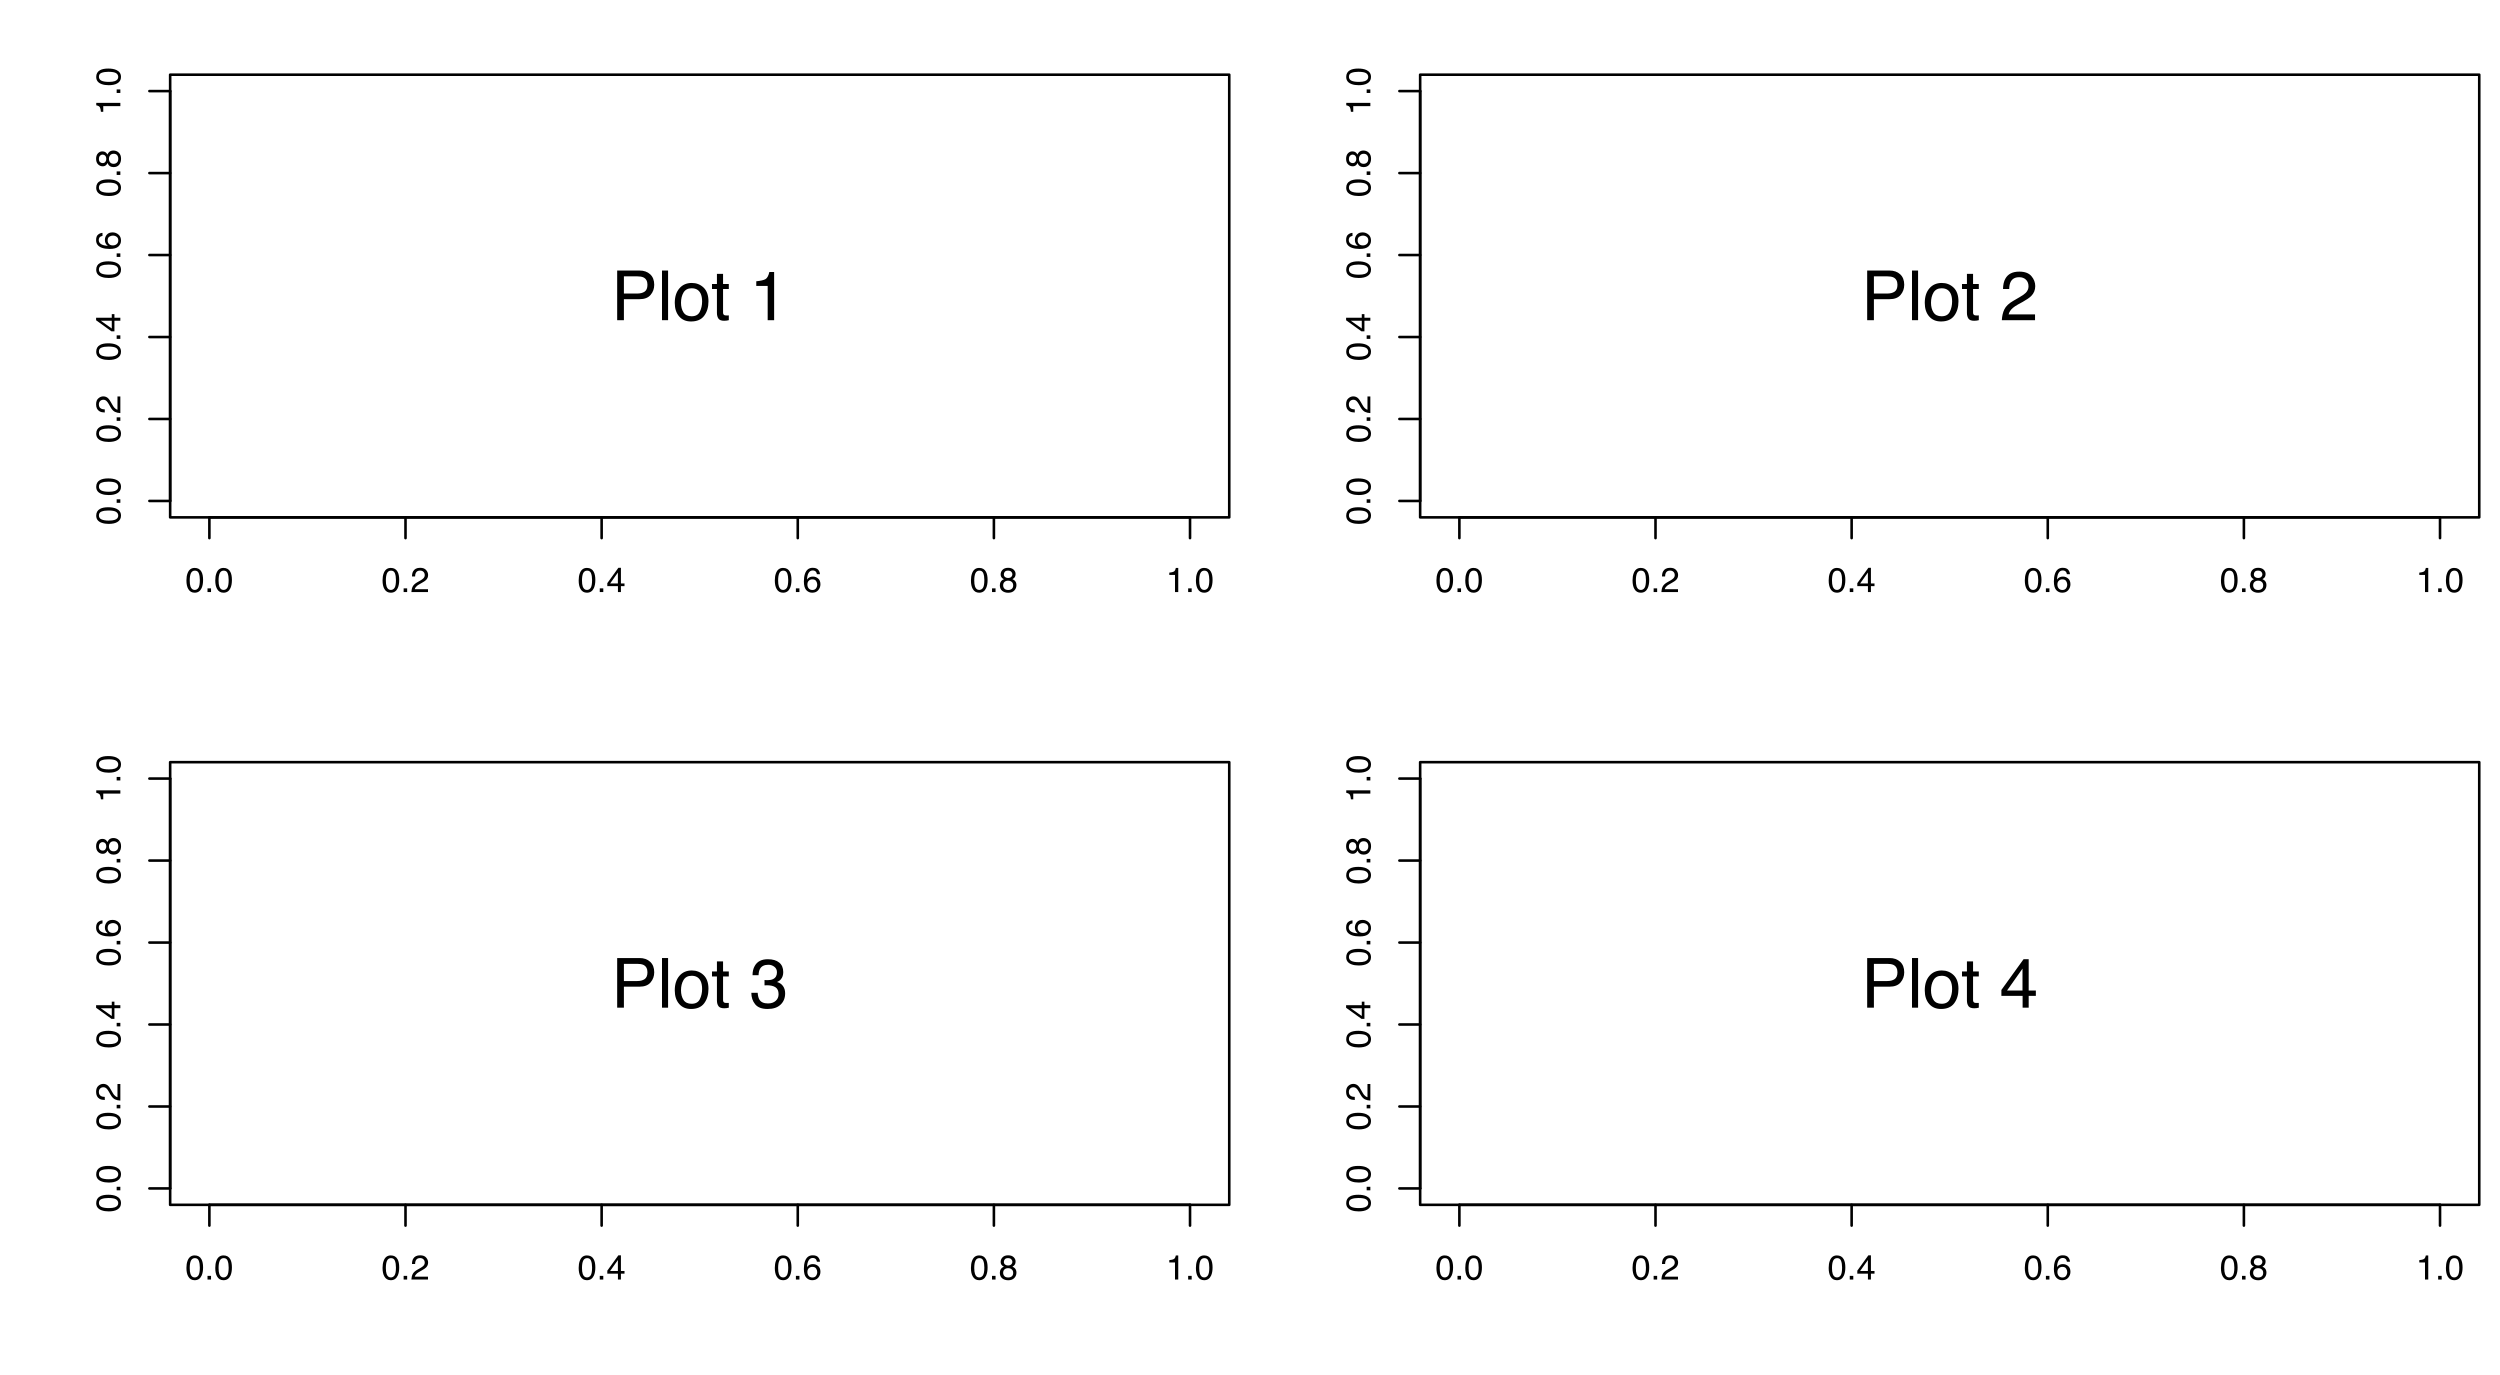 <?xml version="1.0" encoding="UTF-8"?>
<svg xmlns="http://www.w3.org/2000/svg" xmlns:xlink="http://www.w3.org/1999/xlink" width="720pt" height="396pt" viewBox="0 0 720 396" version="1.1">
<defs>
<g>
<symbol overflow="visible" id="glyph0-0">
<path style="stroke:none;" d="M 0.328 0 L 0.328 -7.141 L 5.984 -7.141 L 5.984 0 Z M 5.094 -0.891 L 5.094 -6.25 L 1.219 -6.25 L 1.219 -0.891 Z M 5.094 -0.891 "/>
</symbol>
<symbol overflow="visible" id="glyph0-1">
<path style="stroke:none;" d="M 2.688 -6.953 C 3.594 -6.953 4.242 -6.582 4.641 -5.844 C 4.953 -5.27 5.109 -4.484 5.109 -3.484 C 5.109 -2.547 4.969 -1.766 4.688 -1.141 C 4.281 -0.254 3.613 0.188 2.688 0.188 C 1.852 0.188 1.234 -0.176 0.828 -0.906 C 0.484 -1.508 0.312 -2.32 0.312 -3.344 C 0.312 -4.133 0.414 -4.812 0.625 -5.375 C 1 -6.426 1.688 -6.953 2.688 -6.953 Z M 2.688 -0.609 C 3.133 -0.609 3.492 -0.805 3.766 -1.203 C 4.035 -1.609 4.172 -2.359 4.172 -3.453 C 4.172 -4.242 4.07 -4.895 3.875 -5.406 C 3.688 -5.914 3.312 -6.172 2.75 -6.172 C 2.227 -6.172 1.848 -5.926 1.609 -5.438 C 1.379 -4.957 1.266 -4.25 1.266 -3.312 C 1.266 -2.594 1.336 -2.02 1.484 -1.594 C 1.723 -0.938 2.125 -0.609 2.688 -0.609 Z M 2.688 -0.609 "/>
</symbol>
<symbol overflow="visible" id="glyph0-2">
<path style="stroke:none;" d="M 0.844 -1.062 L 1.859 -1.062 L 1.859 0 L 0.844 0 Z M 0.844 -1.062 "/>
</symbol>
<symbol overflow="visible" id="glyph0-3">
<path style="stroke:none;" d="M 0.312 0 C 0.344 -0.602 0.461 -1.125 0.672 -1.562 C 0.891 -2.008 1.312 -2.414 1.938 -2.781 L 2.875 -3.312 C 3.289 -3.551 3.582 -3.758 3.75 -3.938 C 4.02 -4.207 4.156 -4.516 4.156 -4.859 C 4.156 -5.266 4.031 -5.586 3.781 -5.828 C 3.539 -6.066 3.219 -6.188 2.812 -6.188 C 2.219 -6.188 1.805 -5.957 1.578 -5.5 C 1.453 -5.258 1.383 -4.922 1.375 -4.484 L 0.484 -4.484 C 0.492 -5.098 0.602 -5.594 0.812 -5.969 C 1.195 -6.645 1.867 -6.984 2.828 -6.984 C 3.617 -6.984 4.195 -6.766 4.562 -6.328 C 4.938 -5.898 5.125 -5.426 5.125 -4.906 C 5.125 -4.344 4.926 -3.863 4.531 -3.469 C 4.301 -3.238 3.895 -2.961 3.312 -2.641 L 2.656 -2.266 C 2.332 -2.086 2.082 -1.922 1.906 -1.766 C 1.582 -1.484 1.375 -1.172 1.281 -0.828 L 5.094 -0.828 L 5.094 0 Z M 0.312 0 "/>
</symbol>
<symbol overflow="visible" id="glyph0-4">
<path style="stroke:none;" d="M 3.297 -2.469 L 3.297 -5.625 L 1.062 -2.469 Z M 3.312 0 L 3.312 -1.703 L 0.25 -1.703 L 0.25 -2.562 L 3.438 -6.984 L 4.172 -6.984 L 4.172 -2.469 L 5.203 -2.469 L 5.203 -1.703 L 4.172 -1.703 L 4.172 0 Z M 3.312 0 "/>
</symbol>
<symbol overflow="visible" id="glyph0-5">
<path style="stroke:none;" d="M 2.906 -6.984 C 3.688 -6.984 4.227 -6.781 4.531 -6.375 C 4.844 -5.977 5 -5.566 5 -5.141 L 4.125 -5.141 C 4.07 -5.41 3.992 -5.625 3.891 -5.781 C 3.672 -6.07 3.348 -6.219 2.922 -6.219 C 2.43 -6.219 2.039 -5.988 1.75 -5.531 C 1.469 -5.082 1.312 -4.438 1.281 -3.594 C 1.477 -3.895 1.727 -4.117 2.031 -4.266 C 2.312 -4.391 2.625 -4.453 2.969 -4.453 C 3.551 -4.453 4.055 -4.266 4.484 -3.891 C 4.922 -3.523 5.141 -2.973 5.141 -2.234 C 5.141 -1.598 4.93 -1.035 4.516 -0.547 C 4.109 -0.055 3.523 0.188 2.766 0.188 C 2.117 0.188 1.555 -0.055 1.078 -0.547 C 0.609 -1.047 0.375 -1.883 0.375 -3.062 C 0.375 -3.926 0.477 -4.66 0.688 -5.266 C 1.094 -6.41 1.832 -6.984 2.906 -6.984 Z M 2.844 -0.594 C 3.301 -0.594 3.645 -0.75 3.875 -1.062 C 4.102 -1.375 4.219 -1.738 4.219 -2.156 C 4.219 -2.508 4.113 -2.848 3.906 -3.172 C 3.707 -3.492 3.336 -3.656 2.797 -3.656 C 2.422 -3.656 2.094 -3.531 1.812 -3.281 C 1.531 -3.031 1.391 -2.656 1.391 -2.156 C 1.391 -1.719 1.516 -1.348 1.766 -1.047 C 2.023 -0.742 2.383 -0.594 2.844 -0.594 Z M 2.844 -0.594 "/>
</symbol>
<symbol overflow="visible" id="glyph0-6">
<path style="stroke:none;" d="M 2.703 -4.047 C 3.086 -4.047 3.391 -4.148 3.609 -4.359 C 3.828 -4.578 3.938 -4.836 3.938 -5.141 C 3.938 -5.398 3.832 -5.633 3.625 -5.844 C 3.414 -6.062 3.098 -6.172 2.672 -6.172 C 2.254 -6.172 1.953 -6.062 1.766 -5.844 C 1.578 -5.633 1.484 -5.383 1.484 -5.094 C 1.484 -4.758 1.602 -4.5 1.844 -4.312 C 2.094 -4.133 2.379 -4.047 2.703 -4.047 Z M 2.766 -0.594 C 3.172 -0.594 3.504 -0.703 3.766 -0.922 C 4.035 -1.141 4.172 -1.469 4.172 -1.906 C 4.172 -2.352 4.031 -2.691 3.75 -2.922 C 3.477 -3.16 3.129 -3.281 2.703 -3.281 C 2.285 -3.281 1.941 -3.16 1.672 -2.922 C 1.41 -2.68 1.281 -2.352 1.281 -1.938 C 1.281 -1.57 1.398 -1.254 1.641 -0.984 C 1.879 -0.723 2.254 -0.594 2.766 -0.594 Z M 1.516 -3.703 C 1.273 -3.805 1.086 -3.93 0.953 -4.078 C 0.691 -4.336 0.562 -4.672 0.562 -5.078 C 0.562 -5.598 0.75 -6.047 1.125 -6.422 C 1.5 -6.797 2.031 -6.984 2.719 -6.984 C 3.395 -6.984 3.922 -6.805 4.297 -6.453 C 4.672 -6.098 4.859 -5.688 4.859 -5.219 C 4.859 -4.781 4.75 -4.43 4.531 -4.172 C 4.406 -4.016 4.211 -3.863 3.953 -3.719 C 4.242 -3.582 4.473 -3.43 4.641 -3.266 C 4.953 -2.941 5.109 -2.52 5.109 -2 C 5.109 -1.383 4.898 -0.863 4.484 -0.438 C 4.078 -0.008 3.492 0.203 2.734 0.203 C 2.055 0.203 1.484 0.02 1.016 -0.344 C 0.555 -0.719 0.328 -1.254 0.328 -1.953 C 0.328 -2.367 0.426 -2.723 0.625 -3.016 C 0.82 -3.316 1.117 -3.547 1.516 -3.703 Z M 1.516 -3.703 "/>
</symbol>
<symbol overflow="visible" id="glyph0-7">
<path style="stroke:none;" d="M 0.953 -4.922 L 0.953 -5.594 C 1.586 -5.656 2.031 -5.758 2.281 -5.906 C 2.531 -6.051 2.711 -6.395 2.828 -6.938 L 3.531 -6.938 L 3.531 0 L 2.594 0 L 2.594 -4.922 Z M 0.953 -4.922 "/>
</symbol>
<symbol overflow="visible" id="glyph1-0">
<path style="stroke:none;" d="M 0 -0.328 L -7.141 -0.328 L -7.141 -5.984 L 0 -5.984 Z M -0.891 -5.094 L -6.25 -5.094 L -6.25 -1.219 L -0.891 -1.219 Z M -0.891 -5.094 "/>
</symbol>
<symbol overflow="visible" id="glyph1-1">
<path style="stroke:none;" d="M -6.953 -2.688 C -6.953 -3.594 -6.582 -4.242 -5.844 -4.641 C -5.27 -4.953 -4.484 -5.109 -3.484 -5.109 C -2.547 -5.109 -1.766 -4.969 -1.141 -4.688 C -0.254 -4.281 0.188 -3.613 0.188 -2.688 C 0.188 -1.852 -0.176 -1.234 -0.906 -0.828 C -1.508 -0.484 -2.32 -0.312 -3.344 -0.312 C -4.133 -0.312 -4.812 -0.414 -5.375 -0.625 C -6.426 -1 -6.953 -1.688 -6.953 -2.688 Z M -0.609 -2.688 C -0.609 -3.133 -0.805 -3.492 -1.203 -3.766 C -1.609 -4.035 -2.359 -4.172 -3.453 -4.172 C -4.242 -4.172 -4.895 -4.07 -5.406 -3.875 C -5.914 -3.688 -6.172 -3.312 -6.172 -2.75 C -6.172 -2.227 -5.926 -1.848 -5.438 -1.609 C -4.957 -1.379 -4.25 -1.266 -3.312 -1.266 C -2.594 -1.266 -2.02 -1.336 -1.594 -1.484 C -0.938 -1.723 -0.609 -2.125 -0.609 -2.688 Z M -0.609 -2.688 "/>
</symbol>
<symbol overflow="visible" id="glyph1-2">
<path style="stroke:none;" d="M -1.062 -0.844 L -1.062 -1.859 L 0 -1.859 L 0 -0.844 Z M -1.062 -0.844 "/>
</symbol>
<symbol overflow="visible" id="glyph1-3">
<path style="stroke:none;" d="M 0 -0.312 C -0.602 -0.344 -1.125 -0.461 -1.562 -0.672 C -2.008 -0.891 -2.414 -1.312 -2.781 -1.938 L -3.312 -2.875 C -3.551 -3.289 -3.758 -3.582 -3.938 -3.75 C -4.207 -4.02 -4.516 -4.156 -4.859 -4.156 C -5.266 -4.156 -5.586 -4.031 -5.828 -3.781 C -6.066 -3.539 -6.188 -3.219 -6.188 -2.812 C -6.188 -2.219 -5.957 -1.805 -5.5 -1.578 C -5.258 -1.453 -4.922 -1.383 -4.484 -1.375 L -4.484 -0.484 C -5.098 -0.492 -5.594 -0.602 -5.969 -0.812 C -6.645 -1.195 -6.984 -1.867 -6.984 -2.828 C -6.984 -3.617 -6.766 -4.195 -6.328 -4.562 C -5.898 -4.938 -5.426 -5.125 -4.906 -5.125 C -4.344 -5.125 -3.863 -4.926 -3.469 -4.531 C -3.238 -4.301 -2.961 -3.895 -2.641 -3.312 L -2.266 -2.656 C -2.086 -2.332 -1.922 -2.082 -1.766 -1.906 C -1.484 -1.582 -1.172 -1.375 -0.828 -1.281 L -0.828 -5.094 L 0 -5.094 Z M 0 -0.312 "/>
</symbol>
<symbol overflow="visible" id="glyph1-4">
<path style="stroke:none;" d="M -2.469 -3.297 L -5.625 -3.297 L -2.469 -1.062 Z M 0 -3.312 L -1.703 -3.312 L -1.703 -0.25 L -2.562 -0.25 L -6.984 -3.438 L -6.984 -4.172 L -2.469 -4.172 L -2.469 -5.203 L -1.703 -5.203 L -1.703 -4.172 L 0 -4.172 Z M 0 -3.312 "/>
</symbol>
<symbol overflow="visible" id="glyph1-5">
<path style="stroke:none;" d="M -6.984 -2.906 C -6.984 -3.688 -6.781 -4.227 -6.375 -4.531 C -5.977 -4.844 -5.566 -5 -5.141 -5 L -5.141 -4.125 C -5.41 -4.07 -5.625 -3.992 -5.781 -3.891 C -6.07 -3.672 -6.219 -3.348 -6.219 -2.922 C -6.219 -2.43 -5.988 -2.039 -5.531 -1.75 C -5.082 -1.469 -4.438 -1.312 -3.594 -1.281 C -3.895 -1.477 -4.117 -1.727 -4.266 -2.031 C -4.391 -2.312 -4.453 -2.625 -4.453 -2.969 C -4.453 -3.551 -4.266 -4.055 -3.891 -4.484 C -3.523 -4.922 -2.973 -5.141 -2.234 -5.141 C -1.598 -5.141 -1.035 -4.93 -0.547 -4.516 C -0.055 -4.109 0.188 -3.523 0.188 -2.766 C 0.188 -2.117 -0.055 -1.555 -0.547 -1.078 C -1.047 -0.609 -1.883 -0.375 -3.062 -0.375 C -3.926 -0.375 -4.66 -0.477 -5.266 -0.688 C -6.41 -1.094 -6.984 -1.832 -6.984 -2.906 Z M -0.594 -2.844 C -0.594 -3.301 -0.75 -3.645 -1.062 -3.875 C -1.375 -4.102 -1.738 -4.219 -2.156 -4.219 C -2.508 -4.219 -2.848 -4.113 -3.172 -3.906 C -3.492 -3.707 -3.656 -3.336 -3.656 -2.797 C -3.656 -2.422 -3.531 -2.094 -3.281 -1.812 C -3.031 -1.531 -2.656 -1.391 -2.156 -1.391 C -1.719 -1.391 -1.348 -1.516 -1.047 -1.766 C -0.742 -2.023 -0.594 -2.383 -0.594 -2.844 Z M -0.594 -2.844 "/>
</symbol>
<symbol overflow="visible" id="glyph1-6">
<path style="stroke:none;" d="M -4.047 -2.703 C -4.047 -3.086 -4.148 -3.391 -4.359 -3.609 C -4.578 -3.828 -4.836 -3.938 -5.141 -3.938 C -5.398 -3.938 -5.633 -3.832 -5.844 -3.625 C -6.062 -3.414 -6.172 -3.098 -6.172 -2.672 C -6.172 -2.254 -6.062 -1.953 -5.844 -1.766 C -5.633 -1.578 -5.383 -1.484 -5.094 -1.484 C -4.758 -1.484 -4.5 -1.602 -4.312 -1.844 C -4.133 -2.094 -4.047 -2.379 -4.047 -2.703 Z M -0.594 -2.766 C -0.594 -3.172 -0.703 -3.504 -0.922 -3.766 C -1.141 -4.035 -1.469 -4.172 -1.906 -4.172 C -2.352 -4.172 -2.691 -4.031 -2.922 -3.75 C -3.16 -3.477 -3.281 -3.129 -3.281 -2.703 C -3.281 -2.285 -3.16 -1.941 -2.922 -1.672 C -2.68 -1.41 -2.352 -1.281 -1.938 -1.281 C -1.57 -1.281 -1.254 -1.398 -0.984 -1.641 C -0.723 -1.879 -0.594 -2.254 -0.594 -2.766 Z M -3.703 -1.516 C -3.805 -1.273 -3.93 -1.086 -4.078 -0.953 C -4.336 -0.691 -4.672 -0.562 -5.078 -0.562 C -5.598 -0.562 -6.047 -0.75 -6.422 -1.125 C -6.797 -1.5 -6.984 -2.031 -6.984 -2.719 C -6.984 -3.395 -6.805 -3.922 -6.453 -4.297 C -6.098 -4.672 -5.688 -4.859 -5.219 -4.859 C -4.781 -4.859 -4.43 -4.75 -4.172 -4.531 C -4.016 -4.406 -3.863 -4.211 -3.719 -3.953 C -3.582 -4.242 -3.43 -4.473 -3.266 -4.641 C -2.941 -4.953 -2.52 -5.109 -2 -5.109 C -1.383 -5.109 -0.863 -4.898 -0.438 -4.484 C -0.008 -4.078 0.203 -3.492 0.203 -2.734 C 0.203 -2.055 0.02 -1.484 -0.344 -1.016 C -0.719 -0.555 -1.254 -0.328 -1.953 -0.328 C -2.367 -0.328 -2.723 -0.426 -3.016 -0.625 C -3.316 -0.82 -3.547 -1.117 -3.703 -1.516 Z M -3.703 -1.516 "/>
</symbol>
<symbol overflow="visible" id="glyph1-7">
<path style="stroke:none;" d="M -4.922 -0.953 L -5.594 -0.953 C -5.656 -1.586 -5.758 -2.031 -5.906 -2.281 C -6.051 -2.531 -6.395 -2.711 -6.938 -2.828 L -6.938 -3.531 L 0 -3.531 L 0 -2.594 L -4.922 -2.594 Z M -4.922 -0.953 "/>
</symbol>
<symbol overflow="visible" id="glyph2-0">
<path style="stroke:none;" d="M 0.641 0 L 0.641 -14.297 L 11.984 -14.297 L 11.984 0 Z M 10.188 -1.797 L 10.188 -12.5 L 2.438 -12.5 L 2.438 -1.797 Z M 10.188 -1.797 "/>
</symbol>
<symbol overflow="visible" id="glyph2-1">
<path style="stroke:none;" d="M 1.703 -14.297 L 8.125 -14.297 C 9.395 -14.297 10.422 -13.938 11.203 -13.219 C 11.984 -12.5 12.375 -11.488 12.375 -10.188 C 12.375 -9.07 12.023 -8.102 11.328 -7.281 C 10.641 -6.457 9.57 -6.047 8.125 -6.047 L 3.641 -6.047 L 3.641 0 L 1.703 0 Z M 10.422 -10.188 C 10.422 -11.238 10.031 -11.953 9.25 -12.328 C 8.82 -12.523 8.234 -12.625 7.484 -12.625 L 3.641 -12.625 L 3.641 -7.672 L 7.484 -7.672 C 8.359 -7.672 9.066 -7.852 9.609 -8.219 C 10.148 -8.594 10.422 -9.25 10.422 -10.188 Z M 10.422 -10.188 "/>
</symbol>
<symbol overflow="visible" id="glyph2-2">
<path style="stroke:none;" d="M 1.328 -14.297 L 3.078 -14.297 L 3.078 0 L 1.328 0 Z M 1.328 -14.297 "/>
</symbol>
<symbol overflow="visible" id="glyph2-3">
<path style="stroke:none;" d="M 5.422 -1.125 C 6.578 -1.125 7.367 -1.562 7.797 -2.438 C 8.234 -3.32 8.453 -4.301 8.453 -5.375 C 8.453 -6.352 8.297 -7.145 7.984 -7.75 C 7.492 -8.707 6.645 -9.188 5.438 -9.188 C 4.363 -9.188 3.582 -8.773 3.094 -7.953 C 2.613 -7.141 2.375 -6.16 2.375 -5.016 C 2.375 -3.898 2.613 -2.973 3.094 -2.234 C 3.582 -1.492 4.359 -1.125 5.422 -1.125 Z M 5.484 -10.719 C 6.828 -10.719 7.961 -10.27 8.891 -9.375 C 9.816 -8.477 10.281 -7.16 10.281 -5.422 C 10.281 -3.742 9.867 -2.359 9.047 -1.266 C 8.234 -0.172 6.969 0.375 5.25 0.375 C 3.82 0.375 2.688 -0.109 1.844 -1.078 C 1 -2.047 0.578 -3.348 0.578 -4.984 C 0.578 -6.734 1.02 -8.125 1.906 -9.156 C 2.789 -10.195 3.984 -10.719 5.484 -10.719 Z M 5.422 -10.672 Z M 5.422 -10.672 "/>
</symbol>
<symbol overflow="visible" id="glyph2-4">
<path style="stroke:none;" d="M 1.641 -13.328 L 3.406 -13.328 L 3.406 -10.422 L 5.062 -10.422 L 5.062 -8.984 L 3.406 -8.984 L 3.406 -2.188 C 3.406 -1.82 3.531 -1.578 3.781 -1.453 C 3.914 -1.391 4.141 -1.359 4.453 -1.359 C 4.535 -1.359 4.625 -1.359 4.719 -1.359 C 4.82 -1.359 4.938 -1.363 5.062 -1.375 L 5.062 0 C 4.863 0.062 4.656 0.102 4.438 0.125 C 4.219 0.156 3.984 0.172 3.734 0.172 C 2.922 0.172 2.367 -0.035 2.078 -0.453 C 1.785 -0.879 1.641 -1.426 1.641 -2.094 L 1.641 -8.984 L 0.219 -8.984 L 0.219 -10.422 L 1.641 -10.422 Z M 1.641 -13.328 "/>
</symbol>
<symbol overflow="visible" id="glyph2-5">
<path style="stroke:none;" d=""/>
</symbol>
<symbol overflow="visible" id="glyph2-6">
<path style="stroke:none;" d="M 1.906 -9.859 L 1.906 -11.203 C 3.164 -11.328 4.047 -11.531 4.547 -11.812 C 5.047 -12.102 5.422 -12.789 5.672 -13.875 L 7.047 -13.875 L 7.047 0 L 5.188 0 L 5.188 -9.859 Z M 1.906 -9.859 "/>
</symbol>
<symbol overflow="visible" id="glyph2-7">
<path style="stroke:none;" d="M 0.625 0 C 0.688 -1.195 0.93 -2.238 1.359 -3.125 C 1.797 -4.02 2.641 -4.828 3.891 -5.547 L 5.766 -6.641 C 6.598 -7.117 7.18 -7.531 7.516 -7.875 C 8.047 -8.414 8.312 -9.035 8.312 -9.734 C 8.312 -10.535 8.066 -11.176 7.578 -11.656 C 7.098 -12.133 6.453 -12.375 5.641 -12.375 C 4.441 -12.375 3.613 -11.922 3.156 -11.016 C 2.906 -10.523 2.77 -9.848 2.75 -8.984 L 0.969 -8.984 C 0.988 -10.203 1.211 -11.191 1.641 -11.953 C 2.391 -13.305 3.727 -13.984 5.656 -13.984 C 7.25 -13.984 8.41 -13.551 9.141 -12.688 C 9.879 -11.82 10.25 -10.863 10.25 -9.812 C 10.25 -8.688 9.859 -7.734 9.078 -6.953 C 8.617 -6.484 7.805 -5.922 6.641 -5.266 L 5.297 -4.531 C 4.66 -4.176 4.16 -3.844 3.797 -3.531 C 3.148 -2.969 2.742 -2.344 2.578 -1.656 L 10.188 -1.656 L 10.188 0 Z M 0.625 0 "/>
</symbol>
<symbol overflow="visible" id="glyph2-8">
<path style="stroke:none;" d="M 5.172 0.375 C 3.523 0.375 2.332 -0.07 1.594 -0.969 C 0.852 -1.875 0.484 -2.977 0.484 -4.281 L 2.312 -4.281 C 2.383 -3.375 2.551 -2.719 2.812 -2.312 C 3.258 -1.582 4.078 -1.219 5.266 -1.219 C 6.191 -1.219 6.93 -1.461 7.484 -1.953 C 8.047 -2.441 8.328 -3.078 8.328 -3.859 C 8.328 -4.816 8.031 -5.488 7.438 -5.875 C 6.852 -6.258 6.039 -6.453 5 -6.453 C 4.883 -6.453 4.766 -6.445 4.641 -6.438 C 4.523 -6.438 4.406 -6.438 4.281 -6.438 L 4.281 -7.969 C 4.457 -7.957 4.609 -7.945 4.734 -7.938 C 4.859 -7.926 4.992 -7.922 5.141 -7.922 C 5.797 -7.922 6.332 -8.023 6.75 -8.234 C 7.488 -8.598 7.859 -9.25 7.859 -10.188 C 7.859 -10.875 7.609 -11.406 7.109 -11.781 C 6.617 -12.164 6.051 -12.359 5.406 -12.359 C 4.227 -12.359 3.422 -11.969 2.984 -11.188 C 2.734 -10.758 2.594 -10.148 2.562 -9.359 L 0.828 -9.359 C 0.828 -10.398 1.035 -11.281 1.453 -12 C 2.16 -13.301 3.414 -13.953 5.219 -13.953 C 6.633 -13.953 7.727 -13.633 8.5 -13 C 9.281 -12.363 9.672 -11.445 9.672 -10.25 C 9.672 -9.395 9.441 -8.703 8.984 -8.172 C 8.703 -7.836 8.332 -7.578 7.875 -7.391 C 8.613 -7.191 9.188 -6.805 9.594 -6.234 C 10.008 -5.66 10.219 -4.957 10.219 -4.125 C 10.219 -2.789 9.781 -1.707 8.906 -0.875 C 8.031 -0.039 6.785 0.375 5.172 0.375 Z M 5.172 0.375 "/>
</symbol>
<symbol overflow="visible" id="glyph2-9">
<path style="stroke:none;" d="M 6.578 -4.938 L 6.578 -11.25 L 2.125 -4.938 Z M 6.609 0 L 6.609 -3.406 L 0.5 -3.406 L 0.5 -5.109 L 6.891 -13.969 L 8.359 -13.969 L 8.359 -4.938 L 10.422 -4.938 L 10.422 -3.406 L 8.359 -3.406 L 8.359 0 Z M 6.609 0 "/>
</symbol>
</g>
</defs>
<g id="surface31">
<path style="fill:none;stroke-width:0.75;stroke-linecap:round;stroke-linejoin:round;stroke:rgb(0%,0%,0%);stroke-opacity:1;stroke-miterlimit:10;" d="M 60.301 148.996 L 342.727 148.996 "/>
<path style="fill:none;stroke-width:0.75;stroke-linecap:round;stroke-linejoin:round;stroke:rgb(0%,0%,0%);stroke-opacity:1;stroke-miterlimit:10;" d="M 60.301 148.996 L 60.301 154.973 "/>
<path style="fill:none;stroke-width:0.75;stroke-linecap:round;stroke-linejoin:round;stroke:rgb(0%,0%,0%);stroke-opacity:1;stroke-miterlimit:10;" d="M 116.785 148.996 L 116.785 154.973 "/>
<path style="fill:none;stroke-width:0.75;stroke-linecap:round;stroke-linejoin:round;stroke:rgb(0%,0%,0%);stroke-opacity:1;stroke-miterlimit:10;" d="M 173.27 148.996 L 173.27 154.973 "/>
<path style="fill:none;stroke-width:0.75;stroke-linecap:round;stroke-linejoin:round;stroke:rgb(0%,0%,0%);stroke-opacity:1;stroke-miterlimit:10;" d="M 229.758 148.996 L 229.758 154.973 "/>
<path style="fill:none;stroke-width:0.75;stroke-linecap:round;stroke-linejoin:round;stroke:rgb(0%,0%,0%);stroke-opacity:1;stroke-miterlimit:10;" d="M 286.242 148.996 L 286.242 154.973 "/>
<path style="fill:none;stroke-width:0.75;stroke-linecap:round;stroke-linejoin:round;stroke:rgb(0%,0%,0%);stroke-opacity:1;stroke-miterlimit:10;" d="M 342.727 148.996 L 342.727 154.973 "/>
<g style="fill:rgb(0%,0%,0%);fill-opacity:1;">
  <use xlink:href="#glyph0-1" x="53.379" y="170.512"/>
  <use xlink:href="#glyph0-2" x="58.918" y="170.512"/>
  <use xlink:href="#glyph0-1" x="61.685" y="170.512"/>
</g>
<g style="fill:rgb(0%,0%,0%);fill-opacity:1;">
  <use xlink:href="#glyph0-1" x="109.863" y="170.512"/>
  <use xlink:href="#glyph0-2" x="115.403" y="170.512"/>
  <use xlink:href="#glyph0-3" x="118.17" y="170.512"/>
</g>
<g style="fill:rgb(0%,0%,0%);fill-opacity:1;">
  <use xlink:href="#glyph0-1" x="166.348" y="170.512"/>
  <use xlink:href="#glyph0-2" x="171.887" y="170.512"/>
  <use xlink:href="#glyph0-4" x="174.654" y="170.512"/>
</g>
<g style="fill:rgb(0%,0%,0%);fill-opacity:1;">
  <use xlink:href="#glyph0-1" x="222.836" y="170.512"/>
  <use xlink:href="#glyph0-2" x="228.375" y="170.512"/>
  <use xlink:href="#glyph0-5" x="231.142" y="170.512"/>
</g>
<g style="fill:rgb(0%,0%,0%);fill-opacity:1;">
  <use xlink:href="#glyph0-1" x="279.32" y="170.512"/>
  <use xlink:href="#glyph0-2" x="284.86" y="170.512"/>
  <use xlink:href="#glyph0-6" x="287.627" y="170.512"/>
</g>
<g style="fill:rgb(0%,0%,0%);fill-opacity:1;">
  <use xlink:href="#glyph0-7" x="335.805" y="170.512"/>
  <use xlink:href="#glyph0-2" x="341.344" y="170.512"/>
  <use xlink:href="#glyph0-1" x="344.111" y="170.512"/>
</g>
<path style="fill:none;stroke-width:0.75;stroke-linecap:round;stroke-linejoin:round;stroke:rgb(0%,0%,0%);stroke-opacity:1;stroke-miterlimit:10;" d="M 49.004 144.273 L 49.004 26.234 "/>
<path style="fill:none;stroke-width:0.75;stroke-linecap:round;stroke-linejoin:round;stroke:rgb(0%,0%,0%);stroke-opacity:1;stroke-miterlimit:10;" d="M 49.004 144.273 L 43.027 144.273 "/>
<path style="fill:none;stroke-width:0.75;stroke-linecap:round;stroke-linejoin:round;stroke:rgb(0%,0%,0%);stroke-opacity:1;stroke-miterlimit:10;" d="M 49.004 120.668 L 43.027 120.668 "/>
<path style="fill:none;stroke-width:0.75;stroke-linecap:round;stroke-linejoin:round;stroke:rgb(0%,0%,0%);stroke-opacity:1;stroke-miterlimit:10;" d="M 49.004 97.059 L 43.027 97.059 "/>
<path style="fill:none;stroke-width:0.75;stroke-linecap:round;stroke-linejoin:round;stroke:rgb(0%,0%,0%);stroke-opacity:1;stroke-miterlimit:10;" d="M 49.004 73.453 L 43.027 73.453 "/>
<path style="fill:none;stroke-width:0.75;stroke-linecap:round;stroke-linejoin:round;stroke:rgb(0%,0%,0%);stroke-opacity:1;stroke-miterlimit:10;" d="M 49.004 49.844 L 43.027 49.844 "/>
<path style="fill:none;stroke-width:0.75;stroke-linecap:round;stroke-linejoin:round;stroke:rgb(0%,0%,0%);stroke-opacity:1;stroke-miterlimit:10;" d="M 49.004 26.234 L 43.027 26.234 "/>
<g style="fill:rgb(0%,0%,0%);fill-opacity:1;">
  <use xlink:href="#glyph1-1" x="34.66" y="151.195"/>
  <use xlink:href="#glyph1-2" x="34.66" y="145.656"/>
  <use xlink:href="#glyph1-1" x="34.66" y="142.889"/>
</g>
<g style="fill:rgb(0%,0%,0%);fill-opacity:1;">
  <use xlink:href="#glyph1-1" x="34.66" y="127.59"/>
  <use xlink:href="#glyph1-2" x="34.66" y="122.051"/>
  <use xlink:href="#glyph1-3" x="34.66" y="119.283"/>
</g>
<g style="fill:rgb(0%,0%,0%);fill-opacity:1;">
  <use xlink:href="#glyph1-1" x="34.66" y="103.98"/>
  <use xlink:href="#glyph1-2" x="34.66" y="98.441"/>
  <use xlink:href="#glyph1-4" x="34.66" y="95.674"/>
</g>
<g style="fill:rgb(0%,0%,0%);fill-opacity:1;">
  <use xlink:href="#glyph1-1" x="34.66" y="80.375"/>
  <use xlink:href="#glyph1-2" x="34.66" y="74.836"/>
  <use xlink:href="#glyph1-5" x="34.66" y="72.069"/>
</g>
<g style="fill:rgb(0%,0%,0%);fill-opacity:1;">
  <use xlink:href="#glyph1-1" x="34.66" y="56.766"/>
  <use xlink:href="#glyph1-2" x="34.66" y="51.226"/>
  <use xlink:href="#glyph1-6" x="34.66" y="48.459"/>
</g>
<g style="fill:rgb(0%,0%,0%);fill-opacity:1;">
  <use xlink:href="#glyph1-7" x="34.66" y="33.156"/>
  <use xlink:href="#glyph1-2" x="34.66" y="27.617"/>
  <use xlink:href="#glyph1-1" x="34.66" y="24.85"/>
</g>
<path style="fill:none;stroke-width:0.75;stroke-linecap:round;stroke-linejoin:round;stroke:rgb(0%,0%,0%);stroke-opacity:1;stroke-miterlimit:10;" d="M 49.004 148.996 L 354.023 148.996 L 354.023 21.512 L 49.004 21.512 Z M 49.004 148.996 "/>
<g style="fill:rgb(0%,0%,0%);fill-opacity:1;">
  <use xlink:href="#glyph2-1" x="176.043" y="92.211"/>
  <use xlink:href="#glyph2-2" x="189.329" y="92.211"/>
  <use xlink:href="#glyph2-3" x="193.755" y="92.211"/>
  <use xlink:href="#glyph2-4" x="204.834" y="92.211"/>
  <use xlink:href="#glyph2-5" x="210.368" y="92.211"/>
  <use xlink:href="#glyph2-6" x="215.902" y="92.211"/>
</g>
<path style="fill:none;stroke-width:0.75;stroke-linecap:round;stroke-linejoin:round;stroke:rgb(0%,0%,0%);stroke-opacity:1;stroke-miterlimit:10;" d="M 420.301 148.996 L 702.727 148.996 "/>
<path style="fill:none;stroke-width:0.75;stroke-linecap:round;stroke-linejoin:round;stroke:rgb(0%,0%,0%);stroke-opacity:1;stroke-miterlimit:10;" d="M 420.301 148.996 L 420.301 154.973 "/>
<path style="fill:none;stroke-width:0.75;stroke-linecap:round;stroke-linejoin:round;stroke:rgb(0%,0%,0%);stroke-opacity:1;stroke-miterlimit:10;" d="M 476.785 148.996 L 476.785 154.973 "/>
<path style="fill:none;stroke-width:0.75;stroke-linecap:round;stroke-linejoin:round;stroke:rgb(0%,0%,0%);stroke-opacity:1;stroke-miterlimit:10;" d="M 533.27 148.996 L 533.27 154.973 "/>
<path style="fill:none;stroke-width:0.75;stroke-linecap:round;stroke-linejoin:round;stroke:rgb(0%,0%,0%);stroke-opacity:1;stroke-miterlimit:10;" d="M 589.758 148.996 L 589.758 154.973 "/>
<path style="fill:none;stroke-width:0.75;stroke-linecap:round;stroke-linejoin:round;stroke:rgb(0%,0%,0%);stroke-opacity:1;stroke-miterlimit:10;" d="M 646.242 148.996 L 646.242 154.973 "/>
<path style="fill:none;stroke-width:0.75;stroke-linecap:round;stroke-linejoin:round;stroke:rgb(0%,0%,0%);stroke-opacity:1;stroke-miterlimit:10;" d="M 702.727 148.996 L 702.727 154.973 "/>
<g style="fill:rgb(0%,0%,0%);fill-opacity:1;">
  <use xlink:href="#glyph0-1" x="413.379" y="170.512"/>
  <use xlink:href="#glyph0-2" x="418.918" y="170.512"/>
  <use xlink:href="#glyph0-1" x="421.685" y="170.512"/>
</g>
<g style="fill:rgb(0%,0%,0%);fill-opacity:1;">
  <use xlink:href="#glyph0-1" x="469.863" y="170.512"/>
  <use xlink:href="#glyph0-2" x="475.403" y="170.512"/>
  <use xlink:href="#glyph0-3" x="478.17" y="170.512"/>
</g>
<g style="fill:rgb(0%,0%,0%);fill-opacity:1;">
  <use xlink:href="#glyph0-1" x="526.348" y="170.512"/>
  <use xlink:href="#glyph0-2" x="531.887" y="170.512"/>
  <use xlink:href="#glyph0-4" x="534.654" y="170.512"/>
</g>
<g style="fill:rgb(0%,0%,0%);fill-opacity:1;">
  <use xlink:href="#glyph0-1" x="582.836" y="170.512"/>
  <use xlink:href="#glyph0-2" x="588.375" y="170.512"/>
  <use xlink:href="#glyph0-5" x="591.142" y="170.512"/>
</g>
<g style="fill:rgb(0%,0%,0%);fill-opacity:1;">
  <use xlink:href="#glyph0-1" x="639.32" y="170.512"/>
  <use xlink:href="#glyph0-2" x="644.86" y="170.512"/>
  <use xlink:href="#glyph0-6" x="647.627" y="170.512"/>
</g>
<g style="fill:rgb(0%,0%,0%);fill-opacity:1;">
  <use xlink:href="#glyph0-7" x="695.805" y="170.512"/>
  <use xlink:href="#glyph0-2" x="701.344" y="170.512"/>
  <use xlink:href="#glyph0-1" x="704.111" y="170.512"/>
</g>
<path style="fill:none;stroke-width:0.75;stroke-linecap:round;stroke-linejoin:round;stroke:rgb(0%,0%,0%);stroke-opacity:1;stroke-miterlimit:10;" d="M 409.004 144.273 L 409.004 26.234 "/>
<path style="fill:none;stroke-width:0.75;stroke-linecap:round;stroke-linejoin:round;stroke:rgb(0%,0%,0%);stroke-opacity:1;stroke-miterlimit:10;" d="M 409.004 144.273 L 403.027 144.273 "/>
<path style="fill:none;stroke-width:0.75;stroke-linecap:round;stroke-linejoin:round;stroke:rgb(0%,0%,0%);stroke-opacity:1;stroke-miterlimit:10;" d="M 409.004 120.668 L 403.027 120.668 "/>
<path style="fill:none;stroke-width:0.75;stroke-linecap:round;stroke-linejoin:round;stroke:rgb(0%,0%,0%);stroke-opacity:1;stroke-miterlimit:10;" d="M 409.004 97.059 L 403.027 97.059 "/>
<path style="fill:none;stroke-width:0.75;stroke-linecap:round;stroke-linejoin:round;stroke:rgb(0%,0%,0%);stroke-opacity:1;stroke-miterlimit:10;" d="M 409.004 73.453 L 403.027 73.453 "/>
<path style="fill:none;stroke-width:0.75;stroke-linecap:round;stroke-linejoin:round;stroke:rgb(0%,0%,0%);stroke-opacity:1;stroke-miterlimit:10;" d="M 409.004 49.844 L 403.027 49.844 "/>
<path style="fill:none;stroke-width:0.75;stroke-linecap:round;stroke-linejoin:round;stroke:rgb(0%,0%,0%);stroke-opacity:1;stroke-miterlimit:10;" d="M 409.004 26.234 L 403.027 26.234 "/>
<g style="fill:rgb(0%,0%,0%);fill-opacity:1;">
  <use xlink:href="#glyph1-1" x="394.66" y="151.195"/>
  <use xlink:href="#glyph1-2" x="394.66" y="145.656"/>
  <use xlink:href="#glyph1-1" x="394.66" y="142.889"/>
</g>
<g style="fill:rgb(0%,0%,0%);fill-opacity:1;">
  <use xlink:href="#glyph1-1" x="394.66" y="127.59"/>
  <use xlink:href="#glyph1-2" x="394.66" y="122.051"/>
  <use xlink:href="#glyph1-3" x="394.66" y="119.283"/>
</g>
<g style="fill:rgb(0%,0%,0%);fill-opacity:1;">
  <use xlink:href="#glyph1-1" x="394.66" y="103.98"/>
  <use xlink:href="#glyph1-2" x="394.66" y="98.441"/>
  <use xlink:href="#glyph1-4" x="394.66" y="95.674"/>
</g>
<g style="fill:rgb(0%,0%,0%);fill-opacity:1;">
  <use xlink:href="#glyph1-1" x="394.66" y="80.375"/>
  <use xlink:href="#glyph1-2" x="394.66" y="74.836"/>
  <use xlink:href="#glyph1-5" x="394.66" y="72.069"/>
</g>
<g style="fill:rgb(0%,0%,0%);fill-opacity:1;">
  <use xlink:href="#glyph1-1" x="394.66" y="56.766"/>
  <use xlink:href="#glyph1-2" x="394.66" y="51.226"/>
  <use xlink:href="#glyph1-6" x="394.66" y="48.459"/>
</g>
<g style="fill:rgb(0%,0%,0%);fill-opacity:1;">
  <use xlink:href="#glyph1-7" x="394.66" y="33.156"/>
  <use xlink:href="#glyph1-2" x="394.66" y="27.617"/>
  <use xlink:href="#glyph1-1" x="394.66" y="24.85"/>
</g>
<path style="fill:none;stroke-width:0.75;stroke-linecap:round;stroke-linejoin:round;stroke:rgb(0%,0%,0%);stroke-opacity:1;stroke-miterlimit:10;" d="M 409.004 148.996 L 714.023 148.996 L 714.023 21.512 L 409.004 21.512 Z M 409.004 148.996 "/>
<g style="fill:rgb(0%,0%,0%);fill-opacity:1;">
  <use xlink:href="#glyph2-1" x="536.043" y="92.211"/>
  <use xlink:href="#glyph2-2" x="549.329" y="92.211"/>
  <use xlink:href="#glyph2-3" x="553.755" y="92.211"/>
  <use xlink:href="#glyph2-4" x="564.834" y="92.211"/>
  <use xlink:href="#glyph2-5" x="570.368" y="92.211"/>
  <use xlink:href="#glyph2-7" x="575.902" y="92.211"/>
</g>
<path style="fill:none;stroke-width:0.75;stroke-linecap:round;stroke-linejoin:round;stroke:rgb(0%,0%,0%);stroke-opacity:1;stroke-miterlimit:10;" d="M 60.301 346.996 L 342.727 346.996 "/>
<path style="fill:none;stroke-width:0.75;stroke-linecap:round;stroke-linejoin:round;stroke:rgb(0%,0%,0%);stroke-opacity:1;stroke-miterlimit:10;" d="M 60.301 346.996 L 60.301 352.973 "/>
<path style="fill:none;stroke-width:0.75;stroke-linecap:round;stroke-linejoin:round;stroke:rgb(0%,0%,0%);stroke-opacity:1;stroke-miterlimit:10;" d="M 116.785 346.996 L 116.785 352.973 "/>
<path style="fill:none;stroke-width:0.75;stroke-linecap:round;stroke-linejoin:round;stroke:rgb(0%,0%,0%);stroke-opacity:1;stroke-miterlimit:10;" d="M 173.27 346.996 L 173.27 352.973 "/>
<path style="fill:none;stroke-width:0.75;stroke-linecap:round;stroke-linejoin:round;stroke:rgb(0%,0%,0%);stroke-opacity:1;stroke-miterlimit:10;" d="M 229.758 346.996 L 229.758 352.973 "/>
<path style="fill:none;stroke-width:0.75;stroke-linecap:round;stroke-linejoin:round;stroke:rgb(0%,0%,0%);stroke-opacity:1;stroke-miterlimit:10;" d="M 286.242 346.996 L 286.242 352.973 "/>
<path style="fill:none;stroke-width:0.75;stroke-linecap:round;stroke-linejoin:round;stroke:rgb(0%,0%,0%);stroke-opacity:1;stroke-miterlimit:10;" d="M 342.727 346.996 L 342.727 352.973 "/>
<g style="fill:rgb(0%,0%,0%);fill-opacity:1;">
  <use xlink:href="#glyph0-1" x="53.379" y="368.512"/>
  <use xlink:href="#glyph0-2" x="58.918" y="368.512"/>
  <use xlink:href="#glyph0-1" x="61.685" y="368.512"/>
</g>
<g style="fill:rgb(0%,0%,0%);fill-opacity:1;">
  <use xlink:href="#glyph0-1" x="109.863" y="368.512"/>
  <use xlink:href="#glyph0-2" x="115.403" y="368.512"/>
  <use xlink:href="#glyph0-3" x="118.17" y="368.512"/>
</g>
<g style="fill:rgb(0%,0%,0%);fill-opacity:1;">
  <use xlink:href="#glyph0-1" x="166.348" y="368.512"/>
  <use xlink:href="#glyph0-2" x="171.887" y="368.512"/>
  <use xlink:href="#glyph0-4" x="174.654" y="368.512"/>
</g>
<g style="fill:rgb(0%,0%,0%);fill-opacity:1;">
  <use xlink:href="#glyph0-1" x="222.836" y="368.512"/>
  <use xlink:href="#glyph0-2" x="228.375" y="368.512"/>
  <use xlink:href="#glyph0-5" x="231.142" y="368.512"/>
</g>
<g style="fill:rgb(0%,0%,0%);fill-opacity:1;">
  <use xlink:href="#glyph0-1" x="279.32" y="368.512"/>
  <use xlink:href="#glyph0-2" x="284.86" y="368.512"/>
  <use xlink:href="#glyph0-6" x="287.627" y="368.512"/>
</g>
<g style="fill:rgb(0%,0%,0%);fill-opacity:1;">
  <use xlink:href="#glyph0-7" x="335.805" y="368.512"/>
  <use xlink:href="#glyph0-2" x="341.344" y="368.512"/>
  <use xlink:href="#glyph0-1" x="344.111" y="368.512"/>
</g>
<path style="fill:none;stroke-width:0.75;stroke-linecap:round;stroke-linejoin:round;stroke:rgb(0%,0%,0%);stroke-opacity:1;stroke-miterlimit:10;" d="M 49.004 342.273 L 49.004 224.234 "/>
<path style="fill:none;stroke-width:0.75;stroke-linecap:round;stroke-linejoin:round;stroke:rgb(0%,0%,0%);stroke-opacity:1;stroke-miterlimit:10;" d="M 49.004 342.273 L 43.027 342.273 "/>
<path style="fill:none;stroke-width:0.75;stroke-linecap:round;stroke-linejoin:round;stroke:rgb(0%,0%,0%);stroke-opacity:1;stroke-miterlimit:10;" d="M 49.004 318.668 L 43.027 318.668 "/>
<path style="fill:none;stroke-width:0.75;stroke-linecap:round;stroke-linejoin:round;stroke:rgb(0%,0%,0%);stroke-opacity:1;stroke-miterlimit:10;" d="M 49.004 295.059 L 43.027 295.059 "/>
<path style="fill:none;stroke-width:0.75;stroke-linecap:round;stroke-linejoin:round;stroke:rgb(0%,0%,0%);stroke-opacity:1;stroke-miterlimit:10;" d="M 49.004 271.453 L 43.027 271.453 "/>
<path style="fill:none;stroke-width:0.75;stroke-linecap:round;stroke-linejoin:round;stroke:rgb(0%,0%,0%);stroke-opacity:1;stroke-miterlimit:10;" d="M 49.004 247.844 L 43.027 247.844 "/>
<path style="fill:none;stroke-width:0.75;stroke-linecap:round;stroke-linejoin:round;stroke:rgb(0%,0%,0%);stroke-opacity:1;stroke-miterlimit:10;" d="M 49.004 224.234 L 43.027 224.234 "/>
<g style="fill:rgb(0%,0%,0%);fill-opacity:1;">
  <use xlink:href="#glyph1-1" x="34.66" y="349.195"/>
  <use xlink:href="#glyph1-2" x="34.66" y="343.656"/>
  <use xlink:href="#glyph1-1" x="34.66" y="340.889"/>
</g>
<g style="fill:rgb(0%,0%,0%);fill-opacity:1;">
  <use xlink:href="#glyph1-1" x="34.66" y="325.59"/>
  <use xlink:href="#glyph1-2" x="34.66" y="320.051"/>
  <use xlink:href="#glyph1-3" x="34.66" y="317.283"/>
</g>
<g style="fill:rgb(0%,0%,0%);fill-opacity:1;">
  <use xlink:href="#glyph1-1" x="34.66" y="301.98"/>
  <use xlink:href="#glyph1-2" x="34.66" y="296.441"/>
  <use xlink:href="#glyph1-4" x="34.66" y="293.674"/>
</g>
<g style="fill:rgb(0%,0%,0%);fill-opacity:1;">
  <use xlink:href="#glyph1-1" x="34.66" y="278.375"/>
  <use xlink:href="#glyph1-2" x="34.66" y="272.836"/>
  <use xlink:href="#glyph1-5" x="34.66" y="270.069"/>
</g>
<g style="fill:rgb(0%,0%,0%);fill-opacity:1;">
  <use xlink:href="#glyph1-1" x="34.66" y="254.766"/>
  <use xlink:href="#glyph1-2" x="34.66" y="249.226"/>
  <use xlink:href="#glyph1-6" x="34.66" y="246.459"/>
</g>
<g style="fill:rgb(0%,0%,0%);fill-opacity:1;">
  <use xlink:href="#glyph1-7" x="34.66" y="231.156"/>
  <use xlink:href="#glyph1-2" x="34.66" y="225.617"/>
  <use xlink:href="#glyph1-1" x="34.66" y="222.85"/>
</g>
<path style="fill:none;stroke-width:0.75;stroke-linecap:round;stroke-linejoin:round;stroke:rgb(0%,0%,0%);stroke-opacity:1;stroke-miterlimit:10;" d="M 49.004 346.996 L 354.023 346.996 L 354.023 219.512 L 49.004 219.512 Z M 49.004 346.996 "/>
<g style="fill:rgb(0%,0%,0%);fill-opacity:1;">
  <use xlink:href="#glyph2-1" x="176.043" y="290.211"/>
  <use xlink:href="#glyph2-2" x="189.329" y="290.211"/>
  <use xlink:href="#glyph2-3" x="193.755" y="290.211"/>
  <use xlink:href="#glyph2-4" x="204.834" y="290.211"/>
  <use xlink:href="#glyph2-5" x="210.368" y="290.211"/>
  <use xlink:href="#glyph2-8" x="215.902" y="290.211"/>
</g>
<path style="fill:none;stroke-width:0.75;stroke-linecap:round;stroke-linejoin:round;stroke:rgb(0%,0%,0%);stroke-opacity:1;stroke-miterlimit:10;" d="M 420.301 346.996 L 702.727 346.996 "/>
<path style="fill:none;stroke-width:0.75;stroke-linecap:round;stroke-linejoin:round;stroke:rgb(0%,0%,0%);stroke-opacity:1;stroke-miterlimit:10;" d="M 420.301 346.996 L 420.301 352.973 "/>
<path style="fill:none;stroke-width:0.75;stroke-linecap:round;stroke-linejoin:round;stroke:rgb(0%,0%,0%);stroke-opacity:1;stroke-miterlimit:10;" d="M 476.785 346.996 L 476.785 352.973 "/>
<path style="fill:none;stroke-width:0.75;stroke-linecap:round;stroke-linejoin:round;stroke:rgb(0%,0%,0%);stroke-opacity:1;stroke-miterlimit:10;" d="M 533.27 346.996 L 533.27 352.973 "/>
<path style="fill:none;stroke-width:0.75;stroke-linecap:round;stroke-linejoin:round;stroke:rgb(0%,0%,0%);stroke-opacity:1;stroke-miterlimit:10;" d="M 589.758 346.996 L 589.758 352.973 "/>
<path style="fill:none;stroke-width:0.75;stroke-linecap:round;stroke-linejoin:round;stroke:rgb(0%,0%,0%);stroke-opacity:1;stroke-miterlimit:10;" d="M 646.242 346.996 L 646.242 352.973 "/>
<path style="fill:none;stroke-width:0.75;stroke-linecap:round;stroke-linejoin:round;stroke:rgb(0%,0%,0%);stroke-opacity:1;stroke-miterlimit:10;" d="M 702.727 346.996 L 702.727 352.973 "/>
<g style="fill:rgb(0%,0%,0%);fill-opacity:1;">
  <use xlink:href="#glyph0-1" x="413.379" y="368.512"/>
  <use xlink:href="#glyph0-2" x="418.918" y="368.512"/>
  <use xlink:href="#glyph0-1" x="421.685" y="368.512"/>
</g>
<g style="fill:rgb(0%,0%,0%);fill-opacity:1;">
  <use xlink:href="#glyph0-1" x="469.863" y="368.512"/>
  <use xlink:href="#glyph0-2" x="475.403" y="368.512"/>
  <use xlink:href="#glyph0-3" x="478.17" y="368.512"/>
</g>
<g style="fill:rgb(0%,0%,0%);fill-opacity:1;">
  <use xlink:href="#glyph0-1" x="526.348" y="368.512"/>
  <use xlink:href="#glyph0-2" x="531.887" y="368.512"/>
  <use xlink:href="#glyph0-4" x="534.654" y="368.512"/>
</g>
<g style="fill:rgb(0%,0%,0%);fill-opacity:1;">
  <use xlink:href="#glyph0-1" x="582.836" y="368.512"/>
  <use xlink:href="#glyph0-2" x="588.375" y="368.512"/>
  <use xlink:href="#glyph0-5" x="591.142" y="368.512"/>
</g>
<g style="fill:rgb(0%,0%,0%);fill-opacity:1;">
  <use xlink:href="#glyph0-1" x="639.32" y="368.512"/>
  <use xlink:href="#glyph0-2" x="644.86" y="368.512"/>
  <use xlink:href="#glyph0-6" x="647.627" y="368.512"/>
</g>
<g style="fill:rgb(0%,0%,0%);fill-opacity:1;">
  <use xlink:href="#glyph0-7" x="695.805" y="368.512"/>
  <use xlink:href="#glyph0-2" x="701.344" y="368.512"/>
  <use xlink:href="#glyph0-1" x="704.111" y="368.512"/>
</g>
<path style="fill:none;stroke-width:0.75;stroke-linecap:round;stroke-linejoin:round;stroke:rgb(0%,0%,0%);stroke-opacity:1;stroke-miterlimit:10;" d="M 409.004 342.273 L 409.004 224.234 "/>
<path style="fill:none;stroke-width:0.75;stroke-linecap:round;stroke-linejoin:round;stroke:rgb(0%,0%,0%);stroke-opacity:1;stroke-miterlimit:10;" d="M 409.004 342.273 L 403.027 342.273 "/>
<path style="fill:none;stroke-width:0.75;stroke-linecap:round;stroke-linejoin:round;stroke:rgb(0%,0%,0%);stroke-opacity:1;stroke-miterlimit:10;" d="M 409.004 318.668 L 403.027 318.668 "/>
<path style="fill:none;stroke-width:0.75;stroke-linecap:round;stroke-linejoin:round;stroke:rgb(0%,0%,0%);stroke-opacity:1;stroke-miterlimit:10;" d="M 409.004 295.059 L 403.027 295.059 "/>
<path style="fill:none;stroke-width:0.75;stroke-linecap:round;stroke-linejoin:round;stroke:rgb(0%,0%,0%);stroke-opacity:1;stroke-miterlimit:10;" d="M 409.004 271.453 L 403.027 271.453 "/>
<path style="fill:none;stroke-width:0.75;stroke-linecap:round;stroke-linejoin:round;stroke:rgb(0%,0%,0%);stroke-opacity:1;stroke-miterlimit:10;" d="M 409.004 247.844 L 403.027 247.844 "/>
<path style="fill:none;stroke-width:0.75;stroke-linecap:round;stroke-linejoin:round;stroke:rgb(0%,0%,0%);stroke-opacity:1;stroke-miterlimit:10;" d="M 409.004 224.234 L 403.027 224.234 "/>
<g style="fill:rgb(0%,0%,0%);fill-opacity:1;">
  <use xlink:href="#glyph1-1" x="394.66" y="349.195"/>
  <use xlink:href="#glyph1-2" x="394.66" y="343.656"/>
  <use xlink:href="#glyph1-1" x="394.66" y="340.889"/>
</g>
<g style="fill:rgb(0%,0%,0%);fill-opacity:1;">
  <use xlink:href="#glyph1-1" x="394.66" y="325.59"/>
  <use xlink:href="#glyph1-2" x="394.66" y="320.051"/>
  <use xlink:href="#glyph1-3" x="394.66" y="317.283"/>
</g>
<g style="fill:rgb(0%,0%,0%);fill-opacity:1;">
  <use xlink:href="#glyph1-1" x="394.66" y="301.98"/>
  <use xlink:href="#glyph1-2" x="394.66" y="296.441"/>
  <use xlink:href="#glyph1-4" x="394.66" y="293.674"/>
</g>
<g style="fill:rgb(0%,0%,0%);fill-opacity:1;">
  <use xlink:href="#glyph1-1" x="394.66" y="278.375"/>
  <use xlink:href="#glyph1-2" x="394.66" y="272.836"/>
  <use xlink:href="#glyph1-5" x="394.66" y="270.069"/>
</g>
<g style="fill:rgb(0%,0%,0%);fill-opacity:1;">
  <use xlink:href="#glyph1-1" x="394.66" y="254.766"/>
  <use xlink:href="#glyph1-2" x="394.66" y="249.226"/>
  <use xlink:href="#glyph1-6" x="394.66" y="246.459"/>
</g>
<g style="fill:rgb(0%,0%,0%);fill-opacity:1;">
  <use xlink:href="#glyph1-7" x="394.66" y="231.156"/>
  <use xlink:href="#glyph1-2" x="394.66" y="225.617"/>
  <use xlink:href="#glyph1-1" x="394.66" y="222.85"/>
</g>
<path style="fill:none;stroke-width:0.75;stroke-linecap:round;stroke-linejoin:round;stroke:rgb(0%,0%,0%);stroke-opacity:1;stroke-miterlimit:10;" d="M 409.004 346.996 L 714.023 346.996 L 714.023 219.512 L 409.004 219.512 Z M 409.004 346.996 "/>
<g style="fill:rgb(0%,0%,0%);fill-opacity:1;">
  <use xlink:href="#glyph2-1" x="536.043" y="290.211"/>
  <use xlink:href="#glyph2-2" x="549.329" y="290.211"/>
  <use xlink:href="#glyph2-3" x="553.755" y="290.211"/>
  <use xlink:href="#glyph2-4" x="564.834" y="290.211"/>
  <use xlink:href="#glyph2-5" x="570.368" y="290.211"/>
  <use xlink:href="#glyph2-9" x="575.902" y="290.211"/>
</g>
</g>
</svg>
